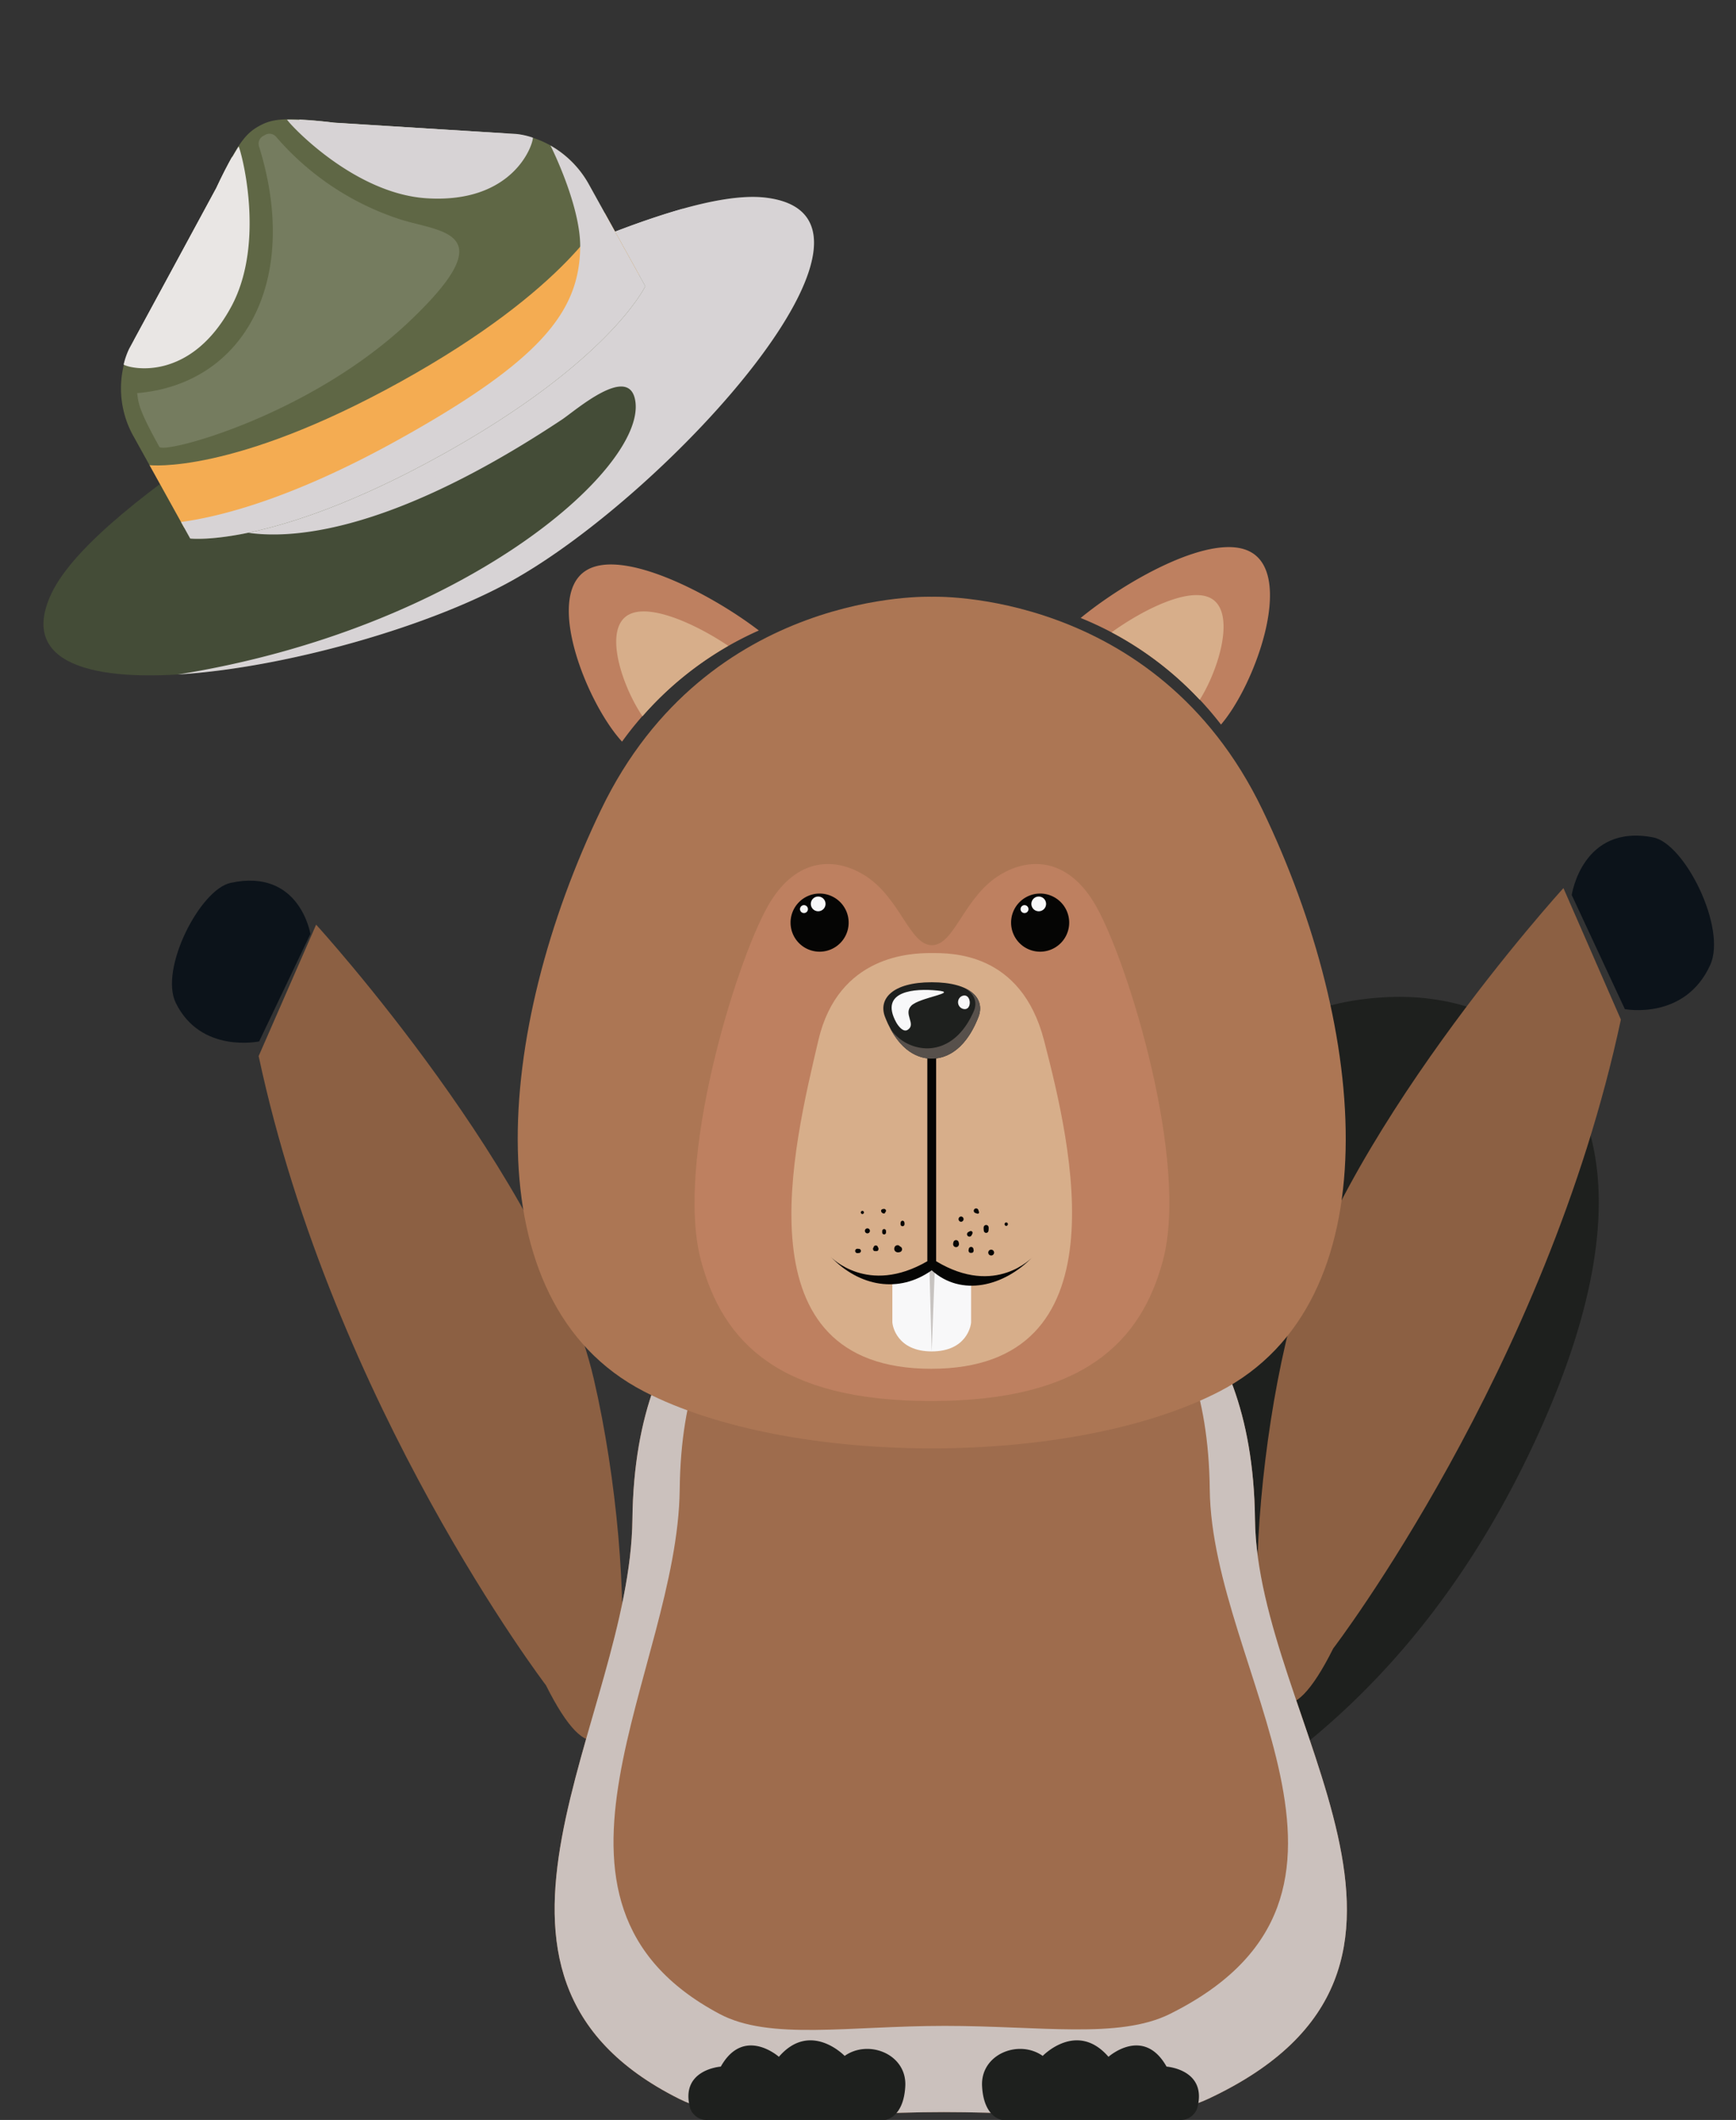 <svg xmlns="http://www.w3.org/2000/svg" width="285.106" height="348.051" viewBox="0 0 285.106 348.051">
  <rect x="0" y="0" width="285.106" height="348.051" fill="#333333" stroke="none"/>
  <g id="Groupe_122" data-name="Groupe 122" transform="translate(-295.605 -319.686)">
    <g id="_4803958_39241" data-name="4803958_39241" transform="translate(-71.671 -0.024)">
      <g id="Groupe_51" data-name="Groupe 51" transform="translate(429.025 379.276)">
        <g id="Groupe_50" data-name="Groupe 50" transform="translate(0 0)">
          <g id="Groupe_2" data-name="Groupe 2" transform="translate(69.812 104.095)">
            <g id="Groupe_1" data-name="Groupe 1" transform="translate(1.193 1.176)">
              <path id="Tracé_1" data-name="Tracé 1" d="M995.524,1519.966s74.875,5.286,112.723-74.217c35.728-75.044-24.492-83.823-47.038-63.179C964.218,1471.379,995.524,1519.966,995.524,1519.966Z" transform="translate(-990.706 -1372.927)" fill="#1e201e"/>
            </g>
            <path id="Tracé_2" data-name="Tracé 2" d="M986.431,1504.331c1.366,7.847,3.931,12.022,4.172,12.4a1.291,1.291,0,0,0,.153.2.182.182,0,0,0,.019.016c.033.031.074.062.109.092s.07.058.109.081.078.036.113.055a.651.651,0,0,0,.134.057.909.909,0,0,0,.128.031,1.332,1.332,0,0,0,.136.025c.005,0,.013,0,.018,0a88.82,88.82,0,0,0,16.15-.839c24.877-3.243,70.646-17.175,97.726-74.05,16.409-34.472,11.792-52.817,5.024-62.135-6.176-8.5-16.826-12.971-28.926-12.308a.9.9,0,0,0-.1.008c-1.064.061-2.138.144-3.225.287a39.827,39.827,0,0,0-21.678,9.589q-5.1,4.673-9.728,9.193c-.028.026-.052.051-.08.077q-8.46,8.265-15.444,16.016a1.187,1.187,0,0,0-.281.313,240.361,240.361,0,0,0-27.5,36.386,1.173,1.173,0,0,0-.6,1.01c-9.6,16.146-14.058,29.47-15.94,39.663a67.726,67.726,0,0,0-.556,23.417A1.211,1.211,0,0,0,986.431,1504.331Zm107.908-132.543a1,1,0,0,0-.109.339c-.138.4-1.228,3.286-3.469,8.207a33.893,33.893,0,0,0-11.583-5.4c1.468-2.291,2.482-3.877,2.969-4.64A36.008,36.008,0,0,1,1094.339,1371.788Zm-46.381,17.385c-2.537,3.936-5.79,9.038-9.483,14.94a36.146,36.146,0,0,0-4.077-.947Q1040.619,1396.372,1047.958,1389.173Zm2.59.374a47.884,47.884,0,0,1,13.421,4.754c-3.361,5.254-7.088,11.085-11.054,17.287a43.577,43.577,0,0,0-12.09-6.709C1044.673,1398.726,1048.021,1393.47,1050.549,1389.547Zm-33.232,34.072a25.011,25.011,0,0,1,8.074,1.854c-3.273,5.466-6.617,11.165-9.92,16.932a26.54,26.54,0,0,0-9.2-2.662C1009.408,1434.643,1013.066,1429.267,1017.317,1423.619Zm-12.432,18.419a23.933,23.933,0,0,1,9.4,2.446c-3.222,5.673-6.386,11.4-9.372,17.011a16.89,16.89,0,0,0-8.689-2.687A150.464,150.464,0,0,1,1004.885,1442.037Zm100.725-59.505c-.715,1.892-2.107,5.452-4.2,10.253a37.077,37.077,0,0,0-8.7-10.909,88.715,88.715,0,0,0,3.709-8.974A26.826,26.826,0,0,1,1105.61,1382.532Zm-13.932,1.558a35.884,35.884,0,0,1,8.483,11.5c-2.873,6.379-6.8,14.466-11.811,23.47a54.645,54.645,0,0,0-7.741-13.789C1085.391,1396.844,1089.066,1389.623,1091.678,1384.09Zm-38.217,31.041a44.622,44.622,0,0,1,3.8,3.776,50.838,50.838,0,0,1,6.52,9.268c-4.226,6.4-8.951,13.2-14.217,20.334a54.96,54.96,0,0,0-8.393-14.141C1045.39,1427.761,1049.53,1421.284,1053.461,1415.131Zm-26.378,41.343a54.017,54.017,0,0,1,5.788,13.388q-7.207,8.732-15.419,17.853a57.642,57.642,0,0,0-2.527-12.121C1018.835,1469.438,1022.925,1463,1027.083,1456.474Zm-13.207,16.359a26.465,26.465,0,0,0-6.086-9.117c-.3-.282-.605-.537-.909-.788,3.029-5.7,6.25-11.521,9.534-17.3a28.6,28.6,0,0,1,5.163,3.952,33.743,33.743,0,0,1,4.072,4.743C1021.635,1460.63,1017.674,1466.854,1013.876,1472.833Zm-17.2,41.929c1.891-.856,3.749-1.766,5.588-2.7-.053.331-.113.635-.177.927-.912.4-1.825.8-2.75,1.189a1.161,1.161,0,0,0-.482.382C998.1,1514.639,997.374,1514.708,996.677,1514.762Zm60.383-22.36q-.031-2.918-.15-5.719a206.412,206.412,0,0,0,16.065-14.449q-.023,3.2-.175,6.544A120.724,120.724,0,0,1,1057.06,1492.4Zm36.332-47.542c-.135-3.136-.418-6.146-.816-9.053,5.282-8.01,9.546-15.395,12.831-21.56q.517,3.838.731,8.051-1.118,3.622-2.617,7.522C1101.175,1433.671,1097.8,1438.874,1093.392,1444.86Zm-40.127,27.61c.266,1.894.49,3.839.684,5.824-4.75,4.434-9.812,8.76-15.2,12.887q-.128-2.09-.314-4.1C1043.732,1482.365,1048.672,1477.453,1053.265,1472.47Zm-15.124,11.686a92.5,92.5,0,0,0-2.615-13.867q7.169-8.74,13.29-16.9a96.871,96.871,0,0,1,3.979,16.02C1048.222,1474.474,1043.336,1479.425,1038.141,1484.155Zm-20.249,18.818a179.024,179.024,0,0,0,18.317-13.934c.1,1.266.182,2.556.249,3.863a183.941,183.941,0,0,1-18.665,12.188C1017.83,1504.381,1017.866,1503.669,1017.893,1502.974Zm-2.534,3.473q-5.189,2.839-10.678,5.375c.046-.34.088-.7.125-1.064q5.49-2.912,10.658-6.209C1015.433,1505.172,1015.4,1505.806,1015.358,1506.446Zm40-36.283a251.282,251.282,0,0,0,15.929-19.715q.713,4.044,1.123,8.406a229.72,229.72,0,0,1-16.267,17.36Q1055.818,1473.106,1055.363,1470.164ZM1073.2,1447.8c2.78-3.908,5.342-7.726,7.674-11.377,2.505-3.919,4.826-7.768,6.979-11.5a74.48,74.48,0,0,1,2.258,10.339,257.782,257.782,0,0,1-15.582,21.058Q1074.022,1451.9,1073.2,1447.8Zm16.254-25.686c5.013-8.895,9.01-17,12.009-23.581a61.572,61.572,0,0,1,3.318,11.817c-3.137,6.087-7.368,13.649-12.752,21.981A73.05,73.05,0,0,0,1089.451,1422.116Zm1.657,25.793a225.27,225.27,0,0,1-15.841,18.6q-.116-3.541-.41-6.9a258.523,258.523,0,0,0,15.705-20.795Q1091.028,1443.188,1091.108,1447.909Zm-18.152,21a204.309,204.309,0,0,1-16.193,14.858q-.132-2.321-.328-4.567a230.37,230.37,0,0,0,16.25-17.029Q1072.905,1465.448,1072.957,1468.906ZM1039,1503.172q.027-1.87.017-3.687a183.417,183.417,0,0,0,15.587-10.969c.058,1.817.1,3.662.1,5.542A118.694,118.694,0,0,1,1039,1503.172Zm-.024-6.453c-.019-.906-.048-1.8-.081-2.692,5.416-4.077,10.523-8.353,15.314-12.75q.164,2.134.275,4.335A183.388,183.388,0,0,1,1038.976,1496.719Zm-2.342,1.474a165.344,165.344,0,0,1-19.026,10.111c.008-.135.023-.276.031-.407a184.954,184.954,0,0,0,18.94-12.153C1036.6,1496.554,1036.618,1497.37,1036.633,1498.193Zm-21.476,11.182c-.42.181-.839.367-1.263.546.424-.225.848-.447,1.272-.675C1015.164,1509.29,1015.163,1509.334,1015.157,1509.375Zm-17.216,2.179q2.394-2.374,4.716-4.73c-.008.854-.034,1.672-.085,2.442C1001.05,1510.057,999.5,1510.815,997.942,1511.554Zm7.021-7.088q5.463-5.618,10.532-11.131.187,3.846.074,8.342-5.139,3.336-10.587,6.3C1005.02,1506.862,1005.013,1505.683,1004.963,1504.466Zm12.766-13.577q8.5-9.353,15.886-18.283a96.068,96.068,0,0,1,2.322,13.516,177.11,177.11,0,0,1-17.966,13.954C1018.016,1496.826,1017.933,1493.771,1017.729,1490.889Zm10.773-36.641c3.765-5.915,7.57-11.885,11.33-17.776a54.766,54.766,0,0,1,8.024,14.332q-6.093,8.15-13.128,16.8A52.9,52.9,0,0,0,1028.5,1454.248Zm36.522-23.715a71.169,71.169,0,0,1,5.621,16.592,252.947,252.947,0,0,1-15.787,19.965,92.6,92.6,0,0,0-4.288-16.044C1056.005,1443.736,1060.812,1436.86,1065.024,1430.533Zm1.5-2.263c2.635-4.01,5.027-7.788,7.176-11.292q3.023-4.923,5.626-9.462a53.441,53.441,0,0,1,7.5,14.251c-4.105,7.2-8.88,14.91-14.348,22.761A70.831,70.831,0,0,0,1066.521,1428.27Zm40.517-42.841a37.822,37.822,0,0,1,2.809,14.453c-.836,1.861-1.947,4.245-3.343,7.063a58.681,58.681,0,0,0-3.717-11.362C1104.689,1391.294,1106.1,1387.816,1107.038,1385.429Zm2.532,20.635a74.246,74.246,0,0,1-1.619,9.588c-.194-1.693-.417-3.354-.694-4.949C1108.11,1409.036,1108.882,1407.483,1109.57,1406.064Zm-11.716,36.642q-2.112,4.3-4.367,8.268c0-.773.01-1.542,0-2.3C1095.062,1446.6,1096.515,1444.6,1097.854,1442.706Zm-22.587,33.457q.1-3.225.065-6.322a226.587,226.587,0,0,0,15.776-18.077c-.017,1.127-.047,2.264-.1,3.418A135,135,0,0,1,1075.267,1476.162Zm-57.895,34.995c.005-.056.009-.109.014-.168a166.9,166.9,0,0,0,19.262-10.042c0,1.1-.014,2.211-.036,3.341A121.94,121.94,0,0,1,1017.373,1511.157Zm-25.465,3c-.162-.342-.345-.746-.544-1.219,2.759-4.432,6.248-9.986,10.243-16.317a44.785,44.785,0,0,1,.96,6.918Q997.413,1508.818,991.908,1514.162Zm11.426-20.272c3.071-4.86,6.4-10.118,9.9-15.636a62.2,62.2,0,0,1,2.04,11.849q-5.078,5.553-10.538,11.215A43.094,43.094,0,0,0,1003.334,1493.89Zm-.975-2.881a21.208,21.208,0,0,0-2.992-5.345,14.418,14.418,0,0,0-2.578-2.541c2.621-5.7,5.663-11.787,8.959-18.052.159.14.318.27.473.418a25.139,25.139,0,0,1,6.068,9.846C1008.794,1480.843,1005.454,1486.114,1002.358,1491.009Zm25.26-64.552a34.284,34.284,0,0,1,8.96,6.4c.563.556,1.11,1.14,1.65,1.737-3.714,5.818-7.476,11.721-11.2,17.577a37.224,37.224,0,0,0-3.872-4.35,31.591,31.591,0,0,0-5.556-4.25C1020.93,1437.737,1024.312,1431.98,1027.618,1426.457Zm1.236-2.059c3.746-6.232,7.365-12.124,10.668-17.428a41.734,41.734,0,0,1,12.1,6.632c-3.866,6.052-7.932,12.421-12.078,18.92-.453-.485-.909-.964-1.38-1.422A36.942,36.942,0,0,0,1028.854,1424.4Zm37.178-28.932a45.8,45.8,0,0,1,10.758,8.9c.329.373.633.765.951,1.148-3.515,6.152-7.661,13-12.493,20.427a52.732,52.732,0,0,0-6.264-8.663,47.566,47.566,0,0,0-4.232-4.174C1058.8,1406.773,1062.607,1400.818,1066.032,1395.466Zm1.295-2.023,10.48-16.374a31.581,31.581,0,0,1,11.945,5.453c-2.45,5.242-5.979,12.295-10.762,20.8-.156-.182-.3-.373-.46-.552A48.5,48.5,0,0,0,1067.327,1393.443Zm-77,116.694a45.125,45.125,0,0,1-1.534-6.3,132,132,0,0,1,6.979-18.485,12,12,0,0,1,1.741,1.776,20.532,20.532,0,0,1,3.252,6.4C996.744,1499.9,993.2,1505.536,990.325,1510.138Zm-2.211-12.1a68.04,68.04,0,0,1,.753-14.887,9.937,9.937,0,0,1,4.871.908C991.477,1489.09,989.563,1493.8,988.113,1498.036Zm1.178-17.374a99.894,99.894,0,0,1,5.919-19.465,14.049,14.049,0,0,1,8.594,2.393c-3.329,6.327-6.411,12.494-9.073,18.283a12.006,12.006,0,0,0-5.455-1.12C989.282,1480.72,989.283,1480.691,989.291,1480.662Zm43.179-75.372a31.086,31.086,0,0,1,4.684.945c-3.27,5.238-6.83,11.035-10.514,17.16a29.188,29.188,0,0,0-7.611-2.023C1022.995,1416.228,1027.458,1410.864,1032.47,1405.29Zm25.621-25.708a30.4,30.4,0,0,1,3.468-2.719,39.628,39.628,0,0,1,13.747-.272c-2.579,4.029-6.011,9.388-10.036,15.676a49.032,49.032,0,0,0-13.328-4.882c1.919-2.967,3.152-4.845,3.468-5.326C1056.3,1381.236,1057.187,1380.414,1058.091,1379.582Zm20.383-8.987c.243-.032.479-.046.718-.075-.622.972-1.456,2.275-2.478,3.866a41.565,41.565,0,0,0-9.559-.622A41.087,41.087,0,0,1,1078.474,1370.595Z" transform="translate(-985.597 -1367.89)" fill="#1e201e"/>
          </g>
          <g id="Groupe_6" data-name="Groupe 6" transform="translate(-29.284 83.731)">
            <path id="Tracé_3" data-name="Tracé 3" d="M772.353,1677.962s-34.914-45.8-47.182-103.293l9.438-21.579s37.928,41.558,45.6,74.584S786.737,1706.73,772.353,1677.962Z" transform="translate(-715.156 -1544.579)" fill="#8c6043"/>
            <g id="Groupe_3" data-name="Groupe 3" transform="translate(-7.809 4.945) rotate(-14)">
              <path id="Tracé_4" data-name="Tracé 4" d="M698.431,1832.219s-9.805-.332-11.757-9.457c-1.288-6.024,8.348-17.1,13.512-16.934,11.616.367,10.677,11.318,10.677,11.318Z" transform="translate(-686.557 -1805.827)" fill="#0c131a"/>
            </g>
            <path id="Tracé_5" data-name="Tracé 5" d="M1203.219,1678.04s34.98-45.75,47.246-103.256l-9.434-21.582s-37.929,41.565-45.605,74.6S1188.835,1706.812,1203.219,1678.04Z" transform="translate(-1016.73 -1550.692)" fill="#8c6043"/>
            <g id="Groupe_5" data-name="Groupe 5" transform="translate(228.395 -8.27) rotate(13)">
              <g id="Groupe_4" data-name="Groupe 4">
                <path id="Tracé_6" data-name="Tracé 6" d="M1418.93,1834.342s10.032-.359,12.031-10.217c1.321-6.509-8.546-18.474-13.823-18.3-11.888.4-10.922,12.228-10.922,12.228Z" transform="translate(-1406.197 -1805.827)" fill="#0c131a"/>
              </g>
            </g>
          </g>
          <path id="Tracé_7" data-name="Tracé 7" d="M927.251,1565.344c-.4-35.661-21.663-42.423-21.663-42.423l-29.463-9.347-29.458,9.347s-21.267,6.761-21.662,42.423c-.365,32.9-33.1,74.75,7.678,95.144,9.686,4.846,24.91,2.169,43.442,2.169s33.634,2.421,43.442-2.169C965.651,1638.929,927.615,1598.24,927.251,1565.344Z" transform="translate(-782.893 -1375.469)" fill="#9e6c4d"/>
          <path id="Tracé_8" data-name="Tracé 8" d="M927.251,1565.344c-.4-35.661-21.663-42.423-21.663-42.423l-26.553-8.427,22.347,7.537s18.1,6.123,18.443,38.4c.308,29.771,32.694,66.6-6.539,86.115-8.352,4.153-21.206,1.964-36.988,1.964s-28.739,2.42-36.982-1.964c-34.715-18.462-6.852-56.344-6.542-86.115.337-32.28,18.444-38.4,18.444-38.4l25-8.43-.089-.028-29.458,9.347s-21.267,6.761-21.662,42.423c-.365,32.9-33.1,74.75,7.678,95.144,9.686,4.846,24.91,2.169,43.442,2.169s33.634,2.421,43.442-2.169C965.651,1638.928,927.615,1598.24,927.251,1565.344Z" transform="translate(-782.893 -1375.469)" fill="#cbc1bd"/>
          <path id="Tracé_9" data-name="Tracé 9" d="M909.526,2114.8h29.09s3.061-.28,3.341-5.545-6.031-7.75-9.958-4.972c0,0-5.613-5.85-10.8.146,0,0-5.75-5.118-9.539,1.611,0,0-6.769.467-5.037,6.831A2.886,2.886,0,0,0,909.526,2114.8Z" transform="translate(-855.03 -1826.314)" fill="#1e201e"/>
          <path id="Tracé_10" data-name="Tracé 10" d="M1145.339,2114.8h-29.092s-3.058-.28-3.338-5.545,6.03-7.75,9.958-4.972c0,0,5.611-5.85,10.8.146,0,0,5.75-5.118,9.539,1.611,0,0,6.766.467,5.036,6.831A2.886,2.886,0,0,1,1145.339,2114.8Z" transform="translate(-1013.37 -1826.314)" fill="#1e201e"/>
          <g id="Groupe_49" data-name="Groupe 49" transform="translate(19.071)">
            <path id="Tracé_11" data-name="Tracé 11" d="M856.662,1045.789c-6.271-7.6-18.749-18.259-25.418-15.982-7.636,2.611-4.818,21.222-.576,28.708A55.375,55.375,0,0,1,856.662,1045.789Z" transform="translate(-1026.153 -782.331) rotate(-13)" fill="#be8060"/>
            <path id="Tracé_12" data-name="Tracé 12" d="M872.961,1076.064c-4.367-4.665-11.155-9.915-14.994-8.6-4.386,1.5-3.5,11.068-1.338,16.695A55.048,55.048,0,0,1,872.961,1076.064Z" transform="translate(-1053.859 -805.643) rotate(-13)" fill="#d7ae8a"/>
            <path id="Tracé_13" data-name="Tracé 13" d="M1192.521,1047.735c6.151-7.692,18.466-18.546,25.169-16.371,7.674,2.491,5.144,21.143,1.019,28.694A55.4,55.4,0,0,0,1192.521,1047.735Z" transform="matrix(0.978, 0.208, -0.208, 0.978, -851.698, -1230.838)" fill="#be8060"/>
            <path id="Tracé_14" data-name="Tracé 14" d="M1215.955,1078.135c4.294-4.729,11-10.084,14.862-8.83,4.408,1.431,3.669,11.012,1.6,16.669A55.238,55.238,0,0,0,1215.955,1078.135Z" transform="matrix(0.978, 0.208, -0.208, 0.978, -863.207, -1263.093)" fill="#d7ae8a"/>
            <g id="Groupe_48" data-name="Groupe 48" transform="translate(4.206 38.403)">
              <g id="Groupe_47" data-name="Groupe 47">
                <path id="Tracé_15" data-name="Tracé 15" d="M908.54,1121.414c-17.509-36.321-54.286-34.908-54.286-34.908s-36.775-1.413-54.284,34.908-21.329,80.9,7.026,95.561c24.116,12.464,70.4,12.464,94.517,0C929.872,1202.318,926.053,1157.738,908.54,1121.414Z" transform="translate(-786.262 -1086.499)" fill="#ac7654"/>
                <g id="Groupe_14" data-name="Groupe 14" transform="translate(29.039 43.881)">
                  <path id="Tracé_16" data-name="Tracé 16" d="M976.625,1281.433c-4.282-7.619-10.482-8.363-15.718-5.239-6.042,3.6-7.51,11.582-11.266,11.6-3.756-.016-5.225-8-11.268-11.6-5.232-3.125-11.432-2.38-15.716,5.239-5.331,9.484-15.282,42.038-10.936,58.181,3.6,13.354,12.813,23.017,37.794,23.017s34.45-9.663,38.046-23.017C991.908,1323.471,981.957,1290.917,976.625,1281.433Z" transform="translate(-910.651 -1274.463)" fill="#be8060"/>
                  <path id="Tracé_17" data-name="Tracé 17" d="M1020.288,1351.43c-3.771-14.542-15.261-14.333-18.534-14.333s-15.253.3-18.532,14.333c-4.074,17.45-13.25,53.919,18.532,53.919S1024.783,1368.761,1020.288,1351.43Z" transform="translate(-962.889 -1322.475)" fill="#d7ae8a"/>
                  <path id="Tracé_18" data-name="Tracé 18" d="M1056.282,1557.5l-6.465,1.9v7.221c0,.641.782,4.825,6.465,4.825s6.466-4.184,6.466-4.825V1559.4Z" transform="translate(-1017.328 -1491.424)" fill="#f8f8f9"/>
                  <path id="Tracé_19" data-name="Tracé 19" d="M1075.849,1555.506l.388,13.829.516-13.792S1076.918,1553.78,1075.849,1555.506Z" transform="translate(-1037.283 -1489.315)" fill="#c7c3c0"/>
                  <g id="Groupe_7" data-name="Groupe 7" transform="translate(22.375 27.751)">
                    <path id="Tracé_20" data-name="Tracé 20" d="M1023.8,1430.8v-37.463h-1.447V1430.8c-9.829,5.7-15.856-.707-15.856-.707,4.738,4.888,11.146,6.044,16.578,2.2,4.859,4.38,11.842,2.684,16.58-2.2C1039.654,1430.091,1033.6,1436.712,1023.8,1430.8Z" transform="translate(-1006.496 -1393.335)" fill="#050504"/>
                  </g>
                  <path id="Tracé_21" data-name="Tracé 21" d="M1051.424,1357.63c-6.5,0-8.827,2.761-7.652,5.74,2.339,5.957,5.822,6.8,7.652,6.8s5.316-.839,7.658-6.8C1060.252,1360.391,1057.926,1357.63,1051.424,1357.63Z" transform="translate(-1012.471 -1338.215)" fill="#1e201e"/>
                  <path id="Tracé_22" data-name="Tracé 22" d="M1060.756,1361.647c1.707.962,2.168,2.4,1.5,3.889-2.343,5.283-5.833,6.03-7.663,6.03a7.465,7.465,0,0,1-5.951-3.136c2.261,4.172,5.136,4.815,6.739,4.815,1.83,0,5.316-.839,7.658-6.8C1063.793,1364.529,1063.087,1362.7,1060.756,1361.647Z" transform="translate(-1016.43 -1341.294)" fill="#57504b"/>
                  <g id="Groupe_10" data-name="Groupe 10" transform="translate(15.768 4.854)">
                    <g id="Groupe_8" data-name="Groupe 8">
                      <path id="Tracé_23" data-name="Tracé 23" d="M987.735,1300.029a4.771,4.771,0,1,1-4.773-4.774A4.77,4.77,0,0,1,987.735,1300.029Z" transform="translate(-978.192 -1295.255)" fill="#050504"/>
                      <path id="Tracé_24" data-name="Tracé 24" d="M986.151,1304.058a.649.649,0,1,1-.65-.649A.647.647,0,0,1,986.151,1304.058Z" transform="translate(-983.299 -1301.505)" fill="#f8f8f9"/>
                      <path id="Tracé_25" data-name="Tracé 25" d="M994.868,1298.563a1.207,1.207,0,1,1-1.206-1.209A1.2,1.2,0,0,1,994.868,1298.563Z" transform="translate(-989.124 -1296.864)" fill="#f8f8f9"/>
                    </g>
                    <g id="Groupe_9" data-name="Groupe 9" transform="translate(36.221)">
                      <path id="Tracé_26" data-name="Tracé 26" d="M1142.885,1300.029a4.771,4.771,0,1,1-4.771-4.774A4.769,4.769,0,0,1,1142.885,1300.029Z" transform="translate(-1133.344 -1295.255)" fill="#050504"/>
                      <path id="Tracé_27" data-name="Tracé 27" d="M1141.3,1304.058a.65.65,0,1,1-.651-.649A.649.649,0,0,1,1141.3,1304.058Z" transform="translate(-1138.446 -1301.505)" fill="#f8f8f9"/>
                      <path id="Tracé_28" data-name="Tracé 28" d="M1150.025,1298.563a1.208,1.208,0,1,1-1.208-1.209A1.207,1.207,0,0,1,1150.025,1298.563Z" transform="translate(-1144.279 -1296.864)" fill="#f8f8f9"/>
                    </g>
                  </g>
                  <g id="Groupe_13" data-name="Groupe 13" transform="translate(32.367 20.671)">
                    <g id="Groupe_11" data-name="Groupe 11">
                      <path id="Tracé_29" data-name="Tracé 29" d="M1056.741,1363.106c-3.46-.346-9.6-.042-6.674,5.262,0,0,.977,1.772,1.885,1.184,1.432-.933-.766-2.569.57-3.948S1060.545,1363.451,1056.741,1363.106Z" transform="translate(-1049.298 -1363.007)" fill="#f8f8f9"/>
                    </g>
                    <g id="Groupe_12" data-name="Groupe 12" transform="translate(10.895 0.92)">
                      <path id="Tracé_30" data-name="Tracé 30" d="M1096.566,1367.065a1.131,1.131,0,0,0,.229,2.075C1098.409,1369.6,1098.207,1366.3,1096.566,1367.065Z" transform="translate(-1095.968 -1366.95)" fill="#f8f8f9"/>
                    </g>
                  </g>
                </g>
                <g id="Groupe_16" data-name="Groupe 16" transform="translate(61.84 106.457)">
                  <g id="Groupe_15" data-name="Groupe 15">
                    <path id="Tracé_31" data-name="Tracé 31" d="M1052.089,1542.726c-.042-.009-.084-.018-.125-.03s-.026,0,.073.034c-.067-.029.11.1.066.051l.136.234,0-.01-.054.412a.57.57,0,0,0-.2-.768c.153.1.1.084.062.039q.086.113.04.049a.464.464,0,0,0-.165-.165.53.53,0,0,0-.748.407.559.559,0,0,0,.254.624.57.57,0,0,0,.434.06h-.284c-.239-.089-.037-.008.031.011a.613.613,0,0,0,.182.021,1.657,1.657,0,0,0,.3-.048.481.481,0,0,0,0-.922Z" transform="translate(-1051.156 -1542.512)" fill="#050504"/>
                  </g>
                </g>
                <g id="Groupe_18" data-name="Groupe 18" transform="translate(62.865 102.445)">
                  <g id="Groupe_17" data-name="Groupe 17">
                    <path id="Tracé_32" data-name="Tracé 32" d="M1055.593,1525.537a.856.856,0,0,0-.006.521.339.339,0,0,0,.583,0,.856.856,0,0,0-.006-.521.3.3,0,0,0-.571,0Z" transform="translate(-1055.547 -1525.325)" fill="#050504"/>
                  </g>
                </g>
                <g id="Groupe_20" data-name="Groupe 20" transform="translate(58.347 106.505)">
                  <g id="Groupe_19" data-name="Groupe 19">
                    <path id="Tracé_33" data-name="Tracé 33" d="M1036.305,1542.972l-.057.193c-.279.934,1.489.339.612-.249l-.088-.059a.238.238,0,0,0-.245,0l-.088.059c-.877.588.89,1.183.612.249l-.057-.193a.36.36,0,0,0-.688,0Z" transform="translate(-1036.193 -1542.717)" fill="#050504"/>
                  </g>
                </g>
                <g id="Groupe_22" data-name="Groupe 22" transform="translate(57.032 103.7)">
                  <g id="Groupe_21" data-name="Groupe 21">
                    <path id="Tracé_34" data-name="Tracé 34" d="M1030.958,1531.522a.41.41,0,0,0,0-.82.41.41,0,0,0,0,.82Z" transform="translate(-1030.562 -1530.702)" fill="#050504"/>
                  </g>
                </g>
                <g id="Groupe_24" data-name="Groupe 24" transform="translate(59.863 103.83)">
                  <g id="Groupe_23" data-name="Groupe 23">
                    <path id="Tracé_35" data-name="Tracé 35" d="M1043.31,1531.813v-.255a.311.311,0,0,0-.622,0v.255a.311.311,0,0,0,.622,0Z" transform="translate(-1042.688 -1531.257)" fill="#050504"/>
                  </g>
                </g>
                <g id="Groupe_26" data-name="Groupe 26" transform="translate(59.673 100.509)">
                  <g id="Groupe_25" data-name="Groupe 25">
                    <path id="Tracé_36" data-name="Tracé 36" d="M1042.375,1517.033c-.219.007-.511.051-.5.342a.482.482,0,0,0,.546.4.165.165,0,0,0,.117-.117.365.365,0,0,0-.05-.285c-.013-.023-.025-.047-.036-.071.015.038.018.045.01.019q-.013-.083,0,.121l-.076.131a.22.22,0,0,1-.157.069h.039c.037,0,.073,0,.11,0a.3.3,0,0,0,0-.607Z" transform="translate(-1041.874 -1517.033)" fill="#050504"/>
                  </g>
                </g>
                <g id="Groupe_28" data-name="Groupe 28" transform="translate(74.034 106.752)">
                  <g id="Groupe_27" data-name="Groupe 27">
                    <path id="Tracé_37" data-name="Tracé 37" d="M1103.439,1544.051l-.027.2c-.131.957,1.37.326.61-.248l-.083-.063a.241.241,0,0,0-.253,0l-.083.063c-.76.574.741,1.205.61.248l-.027-.2a.39.39,0,0,0-.747,0Z" transform="translate(-1103.387 -1543.773)" fill="#050504"/>
                  </g>
                </g>
                <g id="Groupe_30" data-name="Groupe 30" transform="translate(71.507 105.632)">
                  <g id="Groupe_29" data-name="Groupe 29">
                    <path id="Tracé_38" data-name="Tracé 38" d="M1093.523,1539.651a1.137,1.137,0,0,0-.1-.462.446.446,0,0,0-.76,0,1.139,1.139,0,0,0-.1.462.478.478,0,0,0,.957,0Z" transform="translate(-1092.564 -1538.977)" fill="#050504"/>
                  </g>
                </g>
                <g id="Groupe_32" data-name="Groupe 32" transform="translate(72.393 101.754)">
                  <g id="Groupe_31" data-name="Groupe 31">
                    <path id="Tracé_39" data-name="Tracé 39" d="M1096.78,1523.231a.433.433,0,0,0,0-.865.433.433,0,0,0,0,.865Z" transform="translate(-1096.362 -1522.366)" fill="#050504"/>
                  </g>
                </g>
                <g id="Groupe_34" data-name="Groupe 34" transform="translate(76.521 103.149)">
                  <g id="Groupe_33" data-name="Groupe 33">
                    <path id="Tracé_40" data-name="Tracé 40" d="M1114.043,1528.749a2.282,2.282,0,0,0,.043.61.383.383,0,0,0,.734,0,2.277,2.277,0,0,0,.043-.61.41.41,0,1,0-.82,0Z" transform="translate(-1114.042 -1528.339)" fill="#050504"/>
                  </g>
                </g>
                <g id="Groupe_36" data-name="Groupe 36" transform="translate(73.793 104.143)">
                  <g id="Groupe_35" data-name="Groupe 35">
                    <path id="Tracé_41" data-name="Tracé 41" d="M1103.091,1533.314c.1-.183.281-.447.094-.635s-.451-.01-.634.095a.395.395,0,1,0,.54.54Z" transform="translate(-1102.358 -1532.597)" fill="#050504"/>
                  </g>
                </g>
                <g id="Groupe_38" data-name="Groupe 38" transform="translate(74.897 100.427)">
                  <g id="Groupe_37" data-name="Groupe 37">
                    <path id="Tracé_42" data-name="Tracé 42" d="M1107.369,1517.44a3.31,3.31,0,0,0,.326.1.208.208,0,0,0,.252-.252,3.259,3.259,0,0,0-.1-.323.387.387,0,1,0-.476.476Z" transform="translate(-1107.087 -1516.681)" fill="#050504"/>
                  </g>
                </g>
                <g id="Groupe_40" data-name="Groupe 40" transform="translate(77.294 107.201)">
                  <g id="Groupe_39" data-name="Groupe 39">
                    <path id="Tracé_43" data-name="Tracé 43" d="M1117.814,1546.654a.478.478,0,0,0,0-.956.478.478,0,0,0,0,.956Z" transform="translate(-1117.352 -1545.698)" fill="#050504"/>
                  </g>
                </g>
                <g id="Groupe_42" data-name="Groupe 42" transform="translate(55.422 107.049)">
                  <g id="Groupe_41" data-name="Groupe 41">
                    <path id="Tracé_44" data-name="Tracé 44" d="M1024.019,1545.761l.224-.015a.342.342,0,1,0,0-.683l-.224-.015a.357.357,0,0,0,0,.714Z" transform="translate(-1023.662 -1545.047)" fill="#050504"/>
                  </g>
                </g>
                <g id="Groupe_44" data-name="Groupe 44" transform="translate(56.354 100.829)">
                  <g id="Groupe_43" data-name="Groupe 43">
                    <path id="Tracé_45" data-name="Tracé 45" d="M1027.905,1518.919a.258.258,0,0,0,0-.516.258.258,0,0,0,0,.516Z" transform="translate(-1027.656 -1518.403)" fill="#050504"/>
                  </g>
                </g>
                <g id="Groupe_46" data-name="Groupe 46" transform="translate(79.95 102.723)">
                  <g id="Groupe_45" data-name="Groupe 45">
                    <path id="Tracé_46" data-name="Tracé 46" d="M1129.011,1527.091a.289.289,0,0,0,0-.577.289.289,0,0,0,0,.577Z" transform="translate(-1128.732 -1526.514)" fill="#050504"/>
                  </g>
                </g>
              </g>
            </g>
            <g id="Groupe_123" data-name="Groupe 123" transform="matrix(0.875, -0.485, 0.485, 0.875, -100.743, -4.247)">
              <path id="Tracé_47" data-name="Tracé 47" d="M906.615,1107.48c-14.2-10.169-66.973-9.443-66.973-9.443s-52.766-.726-66.97,9.443c-20.9,14.965,37.4,34.823,66.97,34.823S927.516,1122.445,906.615,1107.48Z" transform="translate(-768.246 -1056.932)" fill="#444c37"/>
              <path id="Tracé_48" data-name="Tracé 48" d="M959.458,1112.125c-6.176-4.422-19.646-6.785-32.9-8.039.063.612.127,1.225.178,1.841a8.773,8.773,0,0,1-.19,3.645c-.589,1.6-2.35,2.291-3.636,2.872a49.533,49.533,0,0,1-8.912,2.906,77.8,77.8,0,0,1-18.313,1.99,149.6,149.6,0,0,1-18.6-1.363c-2.108-.271-4.24-.481-6.329-.912-1.276-.261-2.545-.547-3.82-.8-1.572-.312-3.149-.6-4.737-.771a14.993,14.993,0,0,0-4.163-.042,16.278,16.278,0,0,0-3.207,1.852s9.111,16.4,57.784,12.512c2.587-.2,14.4-2.81,11.953,3.332-4.157,10.415-42.923,18.789-87.389,2.682,15.743,7.509,39.584,13.121,55.3,13.121C922.06,1146.948,980.358,1127.09,959.458,1112.125Z" transform="translate(-821.089 -1061.577)" fill="#d7d3d5"/>
              <path id="Tracé_49" data-name="Tracé 49" d="M977.886,1123.307c10.669-2.15,17.854-6.681,19.376-10.867,1.612-4.446.314-5.019,7.477-5.261a151.66,151.66,0,0,0-20.22-3.091c.064.612.127,1.225.178,1.841a8.772,8.772,0,0,1-.19,3.645c-.589,1.6-2.35,2.291-3.636,2.872a49.544,49.544,0,0,1-8.912,2.906,77.8,77.8,0,0,1-18.313,1.99,149.6,149.6,0,0,1-18.6-1.363c-2.108-.271-4.24-.481-6.329-.912-1.276-.261-2.545-.547-3.82-.8-1.572-.312-3.149-.6-4.737-.771a14.993,14.993,0,0,0-4.163-.042,16.279,16.279,0,0,0-3.207,1.851S930.508,1132.854,977.886,1123.307Z" transform="translate(-879.047 -1061.578)" fill="#d7d3d5"/>
              <path id="Tracé_50" data-name="Tracé 50" d="M970.217,943.659l-25.3-16.184c-6.693-4.8-8.669-5.478-11.074-5.478s-4.377.682-11.068,5.478l-25.3,16.184a16.081,16.081,0,0,0-6.339,13.15v18.913s11.071,8.005,42.706,8.005,42.711-8.005,42.711-8.005V956.808A16.081,16.081,0,0,0,970.217,943.659Z" transform="translate(-862.451 -921.997)" fill="#5f6745"/>
              <path id="Tracé_51" data-name="Tracé 51" d="M929.545,949.987c10.256-6.567,13.89-21.959,13.79-22.405a59.163,59.163,0,0,0-6.487,4.19l-25.329,16.14a12.315,12.315,0,0,0-2.042,1.829C910.13,950.916,917.664,957.589,929.545,949.987Z" transform="translate(-876.506 -926.278)" fill="#e9e6e4"/>
              <path id="Tracé_52" data-name="Tracé 52" d="M933.847,1101.155c-31.635,0-42.706-8.005-42.706-8.005v11.7s11.071,8.006,42.706,8.006,42.711-8.006,42.711-8.006v-11.7S965.488,1101.155,933.847,1101.155Z" transform="translate(-862.451 -1053.193)" fill="#f4ac52"/>
              <path id="Tracé_53" data-name="Tracé 53" d="M952.761,931.586c-1.278.785-2.832,1.834-4.792,3.24L924,950.152C932.113,957.536,947.617,945.073,952.761,931.586Z" transform="translate(-887.642 -929.347)" fill="#e9e6e4"/>
              <path id="Tracé_54" data-name="Tracé 54" d="M1107.257,949.987c-10.257-6.567-13.89-21.959-13.789-22.405a59.317,59.317,0,0,1,6.487,4.19l25.322,16.14a12.37,12.37,0,0,1,2.049,1.829C1126.67,950.916,1119.138,957.589,1107.257,949.987Z" transform="translate(-1017.543 -926.278)" fill="#d7d3d5"/>
              <path id="Tracé_55" data-name="Tracé 55" d="M1100.791,931.586c1.279.785,2.833,1.834,4.793,3.24l23.96,15.327C1121.436,957.536,1105.932,945.073,1100.791,931.586Z" transform="translate(-1023.158 -929.347)" fill="#d7d3d5"/>
              <path id="Tracé_56" data-name="Tracé 56" d="M949.484,967.726c21.238-5.541,10.878-10.477,6.192-15.774a45.311,45.311,0,0,1-10.828-21.219,1.444,1.444,0,0,0-1.6-1.2,1.465,1.465,0,0,0-1.641,1.2c-4.636,22.4-20.924,32.927-37.113,25.672-.645,1.6-1.09,2.478-1.09,9.462C903.4,967.283,927.5,973.463,949.484,967.726Z" transform="translate(-871.85 -927.77)" fill="#fff" opacity="0.14"/>
              <path id="Tracé_57" data-name="Tracé 57" d="M974.137,1033.32s-.423,11.094-3.877,17.056c-5.186,8.958-14.316,13.066-41.545,13.066-19.814,0-31.56-3.142-37.573-5.487v3.1s11.071,8.005,42.706,8.005,42.711-8.005,42.711-8.005v-18.913A16.637,16.637,0,0,0,974.137,1033.32Z" transform="translate(-862.452 -1007.331)" fill="#d7d3d5"/>
            </g>
          </g>
        </g>
      </g>
    </g>
  </g>
</svg>
